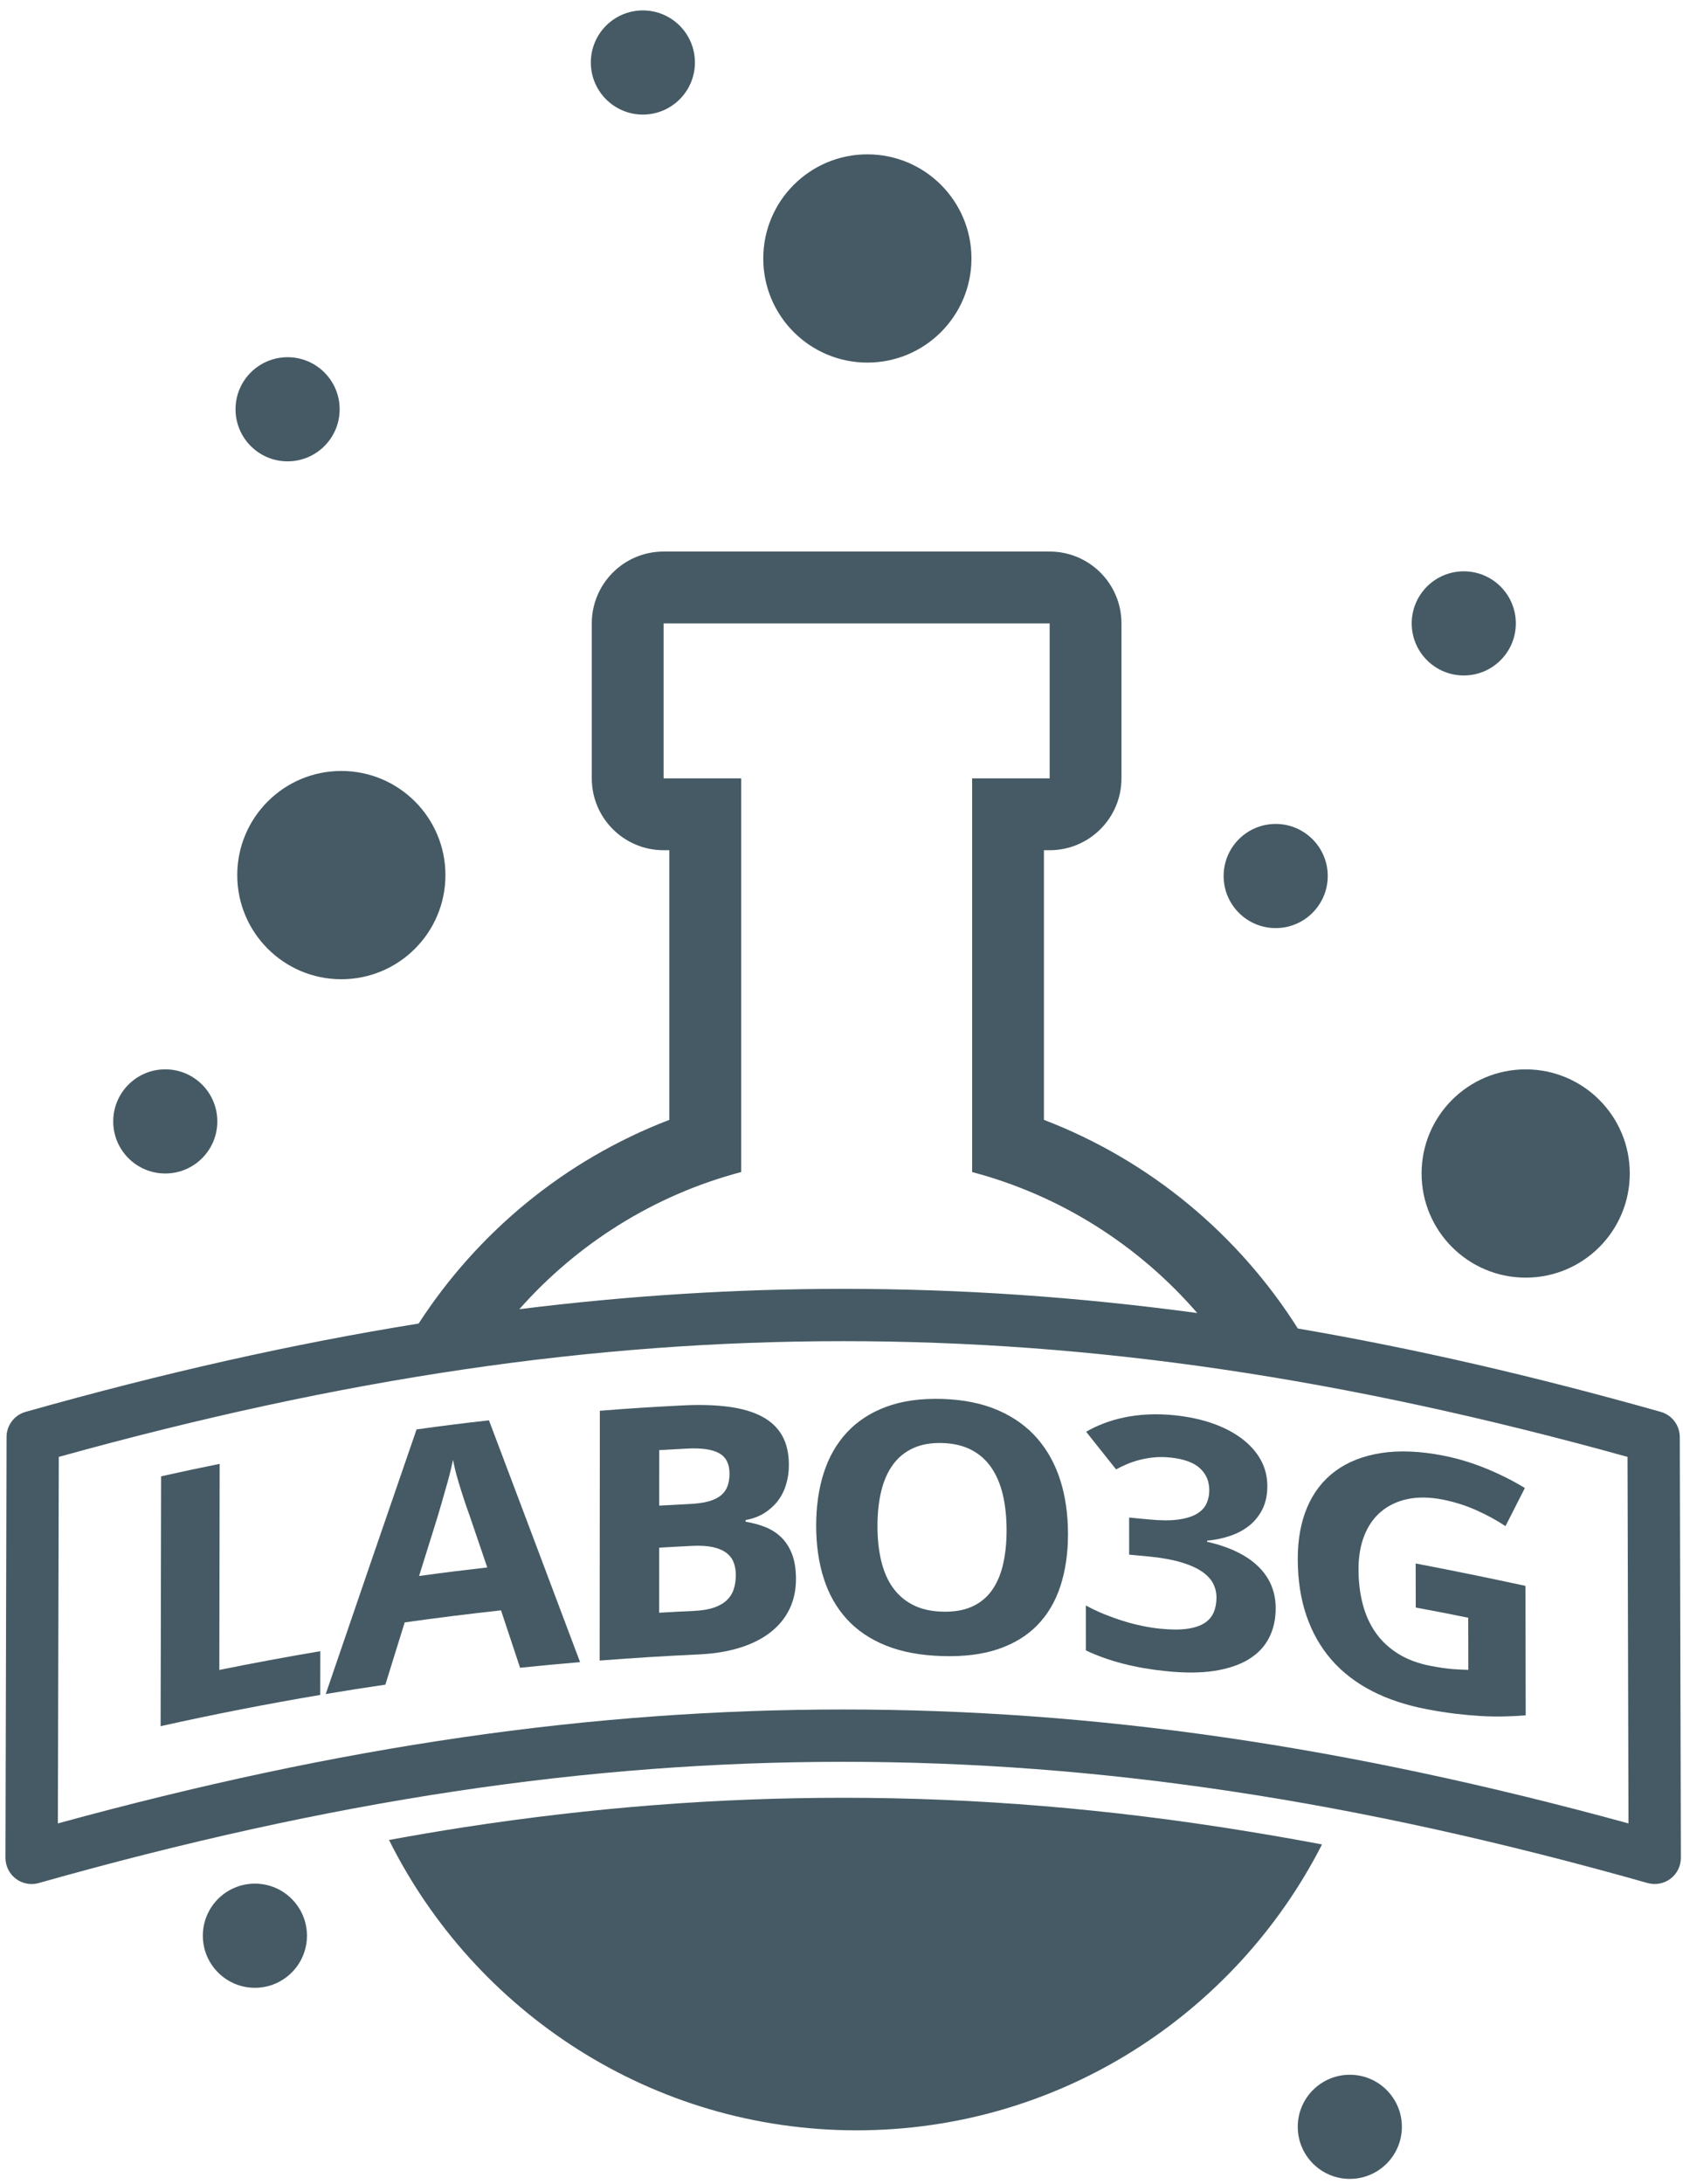<?xml version="1.0" encoding="UTF-8" standalone="no"?>
<svg width="101px" height="131px" viewBox="0 0 101 131" version="1.1" xmlns="http://www.w3.org/2000/svg" xmlns:xlink="http://www.w3.org/1999/xlink">
    <title>LOGO</title>
    <defs></defs>
    <g id="Page-1" stroke="none" stroke-width="1" fill="none" fill-rule="evenodd">
        <g id="Labo3G" transform="translate(-790, -148)" fill="#455A64">
            <g id="LOGO" transform="translate(790, 148)">
                <path d="M9.919,70.397 C11.644,70.397 13.042,68.999 13.042,67.274 C13.042,65.548 11.644,64.149 9.919,64.149 C8.193,64.149 6.795,65.548 6.795,67.274 C6.795,68.999 8.193,70.397 9.919,70.397" id="Fill-1"></path>
                <path d="M76.556,55.676 C78.281,55.676 79.68,54.277 79.68,52.552 C79.68,50.827 78.281,49.428 76.556,49.428 C74.831,49.428 73.432,50.827 73.432,52.552 C73.432,54.277 74.831,55.676 76.556,55.676" id="Fill-2"></path>
                <path d="M87.844,40.521 C89.569,40.521 90.968,39.122 90.968,37.397 C90.968,35.672 89.569,34.273 87.844,34.273 C86.119,34.273 84.72,35.672 84.72,37.397 C84.72,39.122 86.119,40.521 87.844,40.521" id="Fill-3"></path>
                <path d="M38.579,6.873 C40.305,6.873 41.703,5.474 41.703,3.749 C41.703,2.024 40.305,0.625 38.579,0.625 C36.855,0.625 35.457,2.024 35.457,3.749 C35.457,5.474 36.855,6.873 38.579,6.873" id="Fill-4"></path>
                <path d="M15.297,112.999 C13.571,112.999 12.173,114.397 12.173,116.122 C12.173,117.847 13.571,119.247 15.297,119.247 C17.022,119.247 18.421,117.847 18.421,116.122 C18.421,114.397 17.022,112.999 15.297,112.999" id="Fill-5"></path>
                <path d="M17.259,27.676 C18.984,27.676 20.383,26.277 20.383,24.552 C20.383,22.827 18.984,21.429 17.259,21.429 C15.533,21.429 14.135,22.827 14.135,24.552 C14.135,26.277 15.533,27.676 17.259,27.676" id="Fill-6"></path>
                <path d="M81.005,124.464 C79.279,124.464 77.881,125.861 77.881,127.587 C77.881,129.311 79.279,130.711 81.005,130.711 C82.73,130.711 84.129,129.311 84.129,127.587 C84.129,125.861 82.73,124.464 81.005,124.464" id="Fill-7"></path>
                <path d="M14.238,52.497 C14.238,55.947 17.034,58.744 20.484,58.744 C23.934,58.744 26.731,55.947 26.731,52.497 C26.731,49.047 23.934,46.25 20.484,46.25 C17.034,46.25 14.238,49.047 14.238,52.497" id="Fill-8"></path>
                <path d="M52.053,21.752 C55.503,21.752 58.299,18.955 58.299,15.505 C58.299,12.056 55.503,9.259 52.053,9.259 C48.602,9.259 45.805,12.056 45.805,15.505 C45.805,18.955 48.602,21.752 52.053,21.752" id="Fill-9"></path>
                <path d="M85.312,70.397 C85.312,73.848 88.109,76.645 91.56,76.645 C95.01,76.645 97.806,73.848 97.806,70.397 C97.806,66.947 95.01,64.151 91.56,64.151 C88.109,64.151 85.312,66.947 85.312,70.397" id="Fill-10"></path>
                <path d="M13.183,87.816 C11.776,88.102 11.073,88.251 9.669,88.564 C9.659,93.559 9.649,98.556 9.639,103.552 C12.815,102.846 16.008,102.219 19.216,101.679 C19.217,100.63 19.218,100.104 19.22,99.054 C17.196,99.397 15.175,99.771 13.162,100.179 C13.169,96.058 13.177,91.937 13.183,87.816" id="Fill-11"></path>
                <path d="M24.999,85.75 C23.175,91.038 21.356,96.329 19.548,101.624 C20.978,101.385 21.693,101.272 23.126,101.062 C23.59,99.568 23.822,98.819 24.286,97.327 C26.21,97.056 28.137,96.816 30.067,96.604 C30.525,97.98 30.753,98.669 31.211,100.049 C32.65,99.9 33.37,99.832 34.811,99.711 C32.993,94.874 31.17,90.039 29.344,85.205 C27.604,85.402 26.735,85.511 24.999,85.75 L24.999,85.75 Z M25.15,94.543 C25.576,93.173 25.79,92.489 26.219,91.121 C26.241,91.043 26.277,90.923 26.328,90.759 C26.378,90.595 26.433,90.406 26.494,90.194 C26.555,89.98 26.621,89.754 26.689,89.512 C26.76,89.271 26.827,89.032 26.892,88.796 C26.956,88.559 27.015,88.334 27.064,88.123 C27.114,87.911 27.182,87.574 27.185,87.574 C27.185,87.574 27.288,88.091 27.379,88.421 C27.47,88.752 27.567,89.079 27.67,89.405 C27.772,89.731 27.87,90.027 27.961,90.297 C28.053,90.566 28.121,90.759 28.167,90.877 C28.597,92.138 28.812,92.768 29.242,94.031 C27.603,94.219 26.784,94.32 25.15,94.543 L25.15,94.543 Z" id="Fill-12"></path>
                <path d="M46.886,92.224 C46.612,91.96 46.293,91.754 45.928,91.61 C45.563,91.464 45.169,91.358 44.746,91.289 C44.746,91.248 44.747,91.227 44.747,91.186 C45.162,91.112 45.529,90.977 45.849,90.781 C46.166,90.585 46.438,90.345 46.662,90.06 C46.883,89.776 47.054,89.448 47.168,89.076 C47.283,88.705 47.342,88.309 47.342,87.885 C47.342,87.181 47.205,86.59 46.933,86.114 C46.66,85.637 46.254,85.256 45.717,84.973 C45.179,84.69 44.51,84.493 43.711,84.389 C42.912,84.285 41.983,84.258 40.923,84.313 C38.952,84.414 37.966,84.478 35.998,84.631 C35.993,89.625 35.989,94.621 35.986,99.616 C37.966,99.462 39.948,99.34 41.931,99.248 C42.838,99.207 43.65,99.077 44.369,98.855 C45.088,98.634 45.7,98.332 46.203,97.947 C46.707,97.563 47.093,97.102 47.362,96.562 C47.632,96.019 47.767,95.408 47.767,94.724 C47.767,94.137 47.689,93.639 47.532,93.232 C47.374,92.824 47.159,92.488 46.886,92.224 L46.886,92.224 Z M39.563,86.991 C40.24,86.951 40.579,86.932 41.256,86.899 C42.131,86.855 42.771,86.955 43.175,87.187 C43.577,87.422 43.779,87.826 43.779,88.4 C43.779,88.688 43.739,88.94 43.658,89.158 C43.577,89.376 43.444,89.56 43.259,89.711 C43.076,89.862 42.833,89.979 42.533,90.064 C42.233,90.148 41.862,90.2 41.416,90.223 C40.674,90.259 40.303,90.279 39.561,90.322 C39.563,88.99 39.563,88.324 39.563,86.991 L39.563,86.991 Z M44.031,95.341 C43.946,95.596 43.805,95.816 43.61,96.002 C43.414,96.186 43.156,96.333 42.838,96.442 C42.518,96.55 42.125,96.615 41.655,96.637 C40.816,96.677 40.396,96.699 39.558,96.748 C39.558,95.187 39.56,94.406 39.56,92.844 C40.362,92.797 40.762,92.775 41.565,92.736 C42.056,92.713 42.468,92.74 42.798,92.815 C43.128,92.89 43.397,93.006 43.599,93.163 C43.803,93.32 43.946,93.51 44.031,93.737 C44.116,93.963 44.158,94.216 44.158,94.495 C44.158,94.803 44.114,95.085 44.031,95.341 L44.031,95.341 Z" id="Fill-13"></path>
                <path d="M62.251,86.295 C61.635,85.584 60.852,85.019 59.907,84.607 C58.963,84.194 57.845,83.963 56.555,83.922 C55.255,83.881 54.132,84.042 53.183,84.394 C52.233,84.746 51.448,85.261 50.826,85.93 C50.204,86.599 49.74,87.41 49.436,88.357 C49.132,89.305 48.98,90.361 48.98,91.523 C48.98,92.684 49.131,93.74 49.436,94.692 C49.739,95.643 50.201,96.455 50.82,97.132 C51.439,97.809 52.223,98.337 53.173,98.719 C54.124,99.101 55.244,99.307 56.536,99.347 C57.828,99.388 58.948,99.252 59.897,98.93 C60.846,98.609 61.63,98.131 62.252,97.493 C62.874,96.855 63.336,96.073 63.638,95.144 C63.941,94.216 64.093,93.174 64.092,92.02 C64.091,90.85 63.94,89.783 63.635,88.815 C63.33,87.848 62.87,87.007 62.251,86.295 L62.251,86.295 Z M60.183,93.896 C60.033,94.514 59.803,95.031 59.492,95.451 C59.181,95.87 58.782,96.186 58.293,96.398 C57.805,96.61 57.22,96.704 56.535,96.683 C55.866,96.661 55.29,96.531 54.805,96.287 C54.321,96.045 53.918,95.704 53.599,95.265 C53.281,94.827 53.044,94.294 52.89,93.667 C52.736,93.039 52.659,92.333 52.659,91.547 C52.659,90.762 52.735,90.057 52.889,89.434 C53.043,88.81 53.28,88.282 53.598,87.849 C53.917,87.417 54.323,87.089 54.815,86.868 C55.306,86.647 55.886,86.546 56.555,86.567 C57.232,86.588 57.811,86.726 58.295,86.978 C58.779,87.231 59.178,87.583 59.488,88.036 C59.8,88.487 60.031,89.031 60.181,89.663 C60.33,90.296 60.406,91.005 60.407,91.792 C60.407,92.577 60.333,93.279 60.183,93.896 L60.183,93.896 Z" id="Fill-14"></path>
                <path d="M72.437,92.489 L72.437,92.426 C72.949,92.377 73.425,92.275 73.865,92.122 C74.303,91.968 74.686,91.757 75.01,91.489 C75.334,91.22 75.59,90.893 75.777,90.504 C75.963,90.116 76.055,89.662 76.055,89.143 C76.054,88.576 75.922,88.053 75.659,87.577 C75.395,87.102 75.02,86.679 74.54,86.314 C74.057,85.948 73.479,85.642 72.803,85.402 C72.125,85.161 71.373,84.996 70.547,84.907 C69.966,84.845 69.419,84.828 68.905,84.853 C68.393,84.878 67.913,84.938 67.469,85.031 C67.025,85.124 66.613,85.245 66.234,85.39 C65.854,85.536 65.503,85.703 65.181,85.89 C65.901,86.79 66.259,87.242 66.978,88.149 C67.161,88.049 67.366,87.949 67.591,87.85 C67.818,87.751 68.067,87.665 68.338,87.592 C68.611,87.519 68.905,87.464 69.224,87.431 C69.541,87.398 69.883,87.401 70.252,87.439 C71.055,87.523 71.642,87.74 72.013,88.083 C72.385,88.426 72.571,88.864 72.571,89.398 C72.572,89.692 72.514,89.962 72.4,90.208 C72.285,90.455 72.089,90.659 71.81,90.822 C71.53,90.985 71.158,91.097 70.691,91.16 C70.223,91.223 69.639,91.218 68.934,91.149 C68.465,91.102 68.231,91.082 67.762,91.038 C67.763,91.928 67.763,92.372 67.763,93.262 C68.242,93.306 68.481,93.328 68.959,93.375 C69.709,93.449 70.342,93.564 70.855,93.714 C71.368,93.864 71.783,94.047 72.1,94.257 C72.418,94.468 72.648,94.708 72.79,94.974 C72.932,95.241 73.002,95.526 73.003,95.834 C73.003,96.163 72.948,96.458 72.838,96.721 C72.727,96.985 72.541,97.201 72.282,97.369 C72.022,97.536 71.674,97.651 71.238,97.712 C70.801,97.773 70.253,97.769 69.595,97.702 C69.265,97.669 68.915,97.614 68.543,97.536 C68.171,97.461 67.794,97.362 67.41,97.242 C67.026,97.123 66.643,96.985 66.259,96.831 C65.876,96.675 65.512,96.503 65.166,96.312 C65.167,97.391 65.167,97.93 65.168,99.009 C65.858,99.335 66.603,99.6 67.4,99.804 C68.198,100.009 69.05,100.157 69.954,100.249 C71.08,100.367 72.057,100.362 72.888,100.234 C73.716,100.102 74.404,99.87 74.951,99.532 C75.496,99.193 75.901,98.764 76.163,98.243 C76.427,97.722 76.557,97.134 76.556,96.478 C76.556,95.488 76.208,94.651 75.511,93.973 C74.816,93.296 73.791,92.797 72.437,92.489" id="Fill-15"></path>
                <path d="M84.957,93.792 C84.959,94.85 84.959,95.378 84.962,96.436 C86.223,96.67 86.853,96.792 88.112,97.048 C88.115,98.299 88.115,98.924 88.118,100.174 C87.815,100.169 87.492,100.151 87.147,100.125 C86.802,100.097 86.379,100.035 85.878,99.941 C85.113,99.794 84.452,99.55 83.902,99.205 C83.35,98.86 82.899,98.436 82.548,97.932 C82.198,97.428 81.94,96.856 81.776,96.217 C81.611,95.579 81.529,94.89 81.527,94.152 C81.526,93.381 81.643,92.699 81.878,92.109 C82.112,91.52 82.449,91.041 82.89,90.674 C83.33,90.306 83.86,90.057 84.478,89.927 C85.096,89.798 85.793,89.807 86.567,89.957 C87.279,90.096 87.958,90.311 88.605,90.601 C89.253,90.892 89.833,91.209 90.347,91.552 C90.813,90.636 91.046,90.179 91.51,89.266 C90.808,88.836 90.032,88.446 89.186,88.098 C88.338,87.75 87.471,87.489 86.584,87.316 C85.189,87.046 83.95,87 82.868,87.17 C81.785,87.341 80.873,87.704 80.131,88.253 C79.391,88.801 78.829,89.525 78.449,90.418 C78.069,91.311 77.88,92.346 77.881,93.521 C77.882,94.778 78.056,95.913 78.401,96.923 C78.745,97.935 79.248,98.816 79.908,99.573 C80.568,100.329 81.38,100.951 82.343,101.448 C83.306,101.943 84.411,102.306 85.656,102.541 C86.247,102.653 86.807,102.741 87.333,102.805 C87.86,102.868 88.363,102.914 88.844,102.942 C89.325,102.97 89.789,102.979 90.235,102.969 C90.68,102.959 91.122,102.938 91.56,102.905 C91.554,100.315 91.548,97.725 91.544,95.135 C89.352,94.661 87.16,94.214 84.957,93.792" id="Fill-16"></path>
                <path d="M100.807,86.204 C100.804,85.503 100.338,84.889 99.664,84.698 C92.059,82.548 84.861,80.892 77.887,79.697 C74.34,74.09 69.05,69.634 62.648,67.18 L62.648,51.004 L62.992,51.004 C65.372,51.004 67.301,49.074 67.301,46.694 L67.301,37.397 C67.301,35.017 65.372,33.087 62.992,33.087 L39.825,33.087 C37.444,33.087 35.514,35.017 35.514,37.397 L35.514,46.694 C35.514,49.074 37.444,51.004 39.825,51.004 L40.168,51.004 L40.168,67.18 C33.879,69.591 28.666,73.934 25.121,79.4 C17.583,80.613 9.8,82.362 1.535,84.698 C0.861,84.889 0.395,85.503 0.393,86.204 L0.328,111.449 C0.327,111.941 0.557,112.406 0.949,112.703 C1.225,112.912 1.558,113.022 1.898,113.022 C2.04,113.022 2.183,113.003 2.324,112.963 C19.87,108.001 35.211,105.69 50.602,105.69 C65.993,105.69 81.332,108.001 98.876,112.962 C99.349,113.097 99.858,113 100.251,112.703 C100.643,112.406 100.874,111.941 100.872,111.449 L100.807,86.204 L100.807,86.204 Z M44.478,70.311 L44.478,46.694 L39.825,46.694 L39.825,37.397 L62.992,37.397 L62.992,46.694 L58.339,46.694 L58.339,70.311 C63.669,71.72 68.347,74.722 71.85,78.769 C64.646,77.794 57.633,77.318 50.606,77.318 C44.168,77.318 37.739,77.721 31.166,78.538 C34.646,74.607 39.249,71.693 44.478,70.311 L44.478,70.311 Z M50.602,102.552 C35.504,102.552 20.476,104.728 3.472,109.386 L3.528,87.398 C20.585,82.665 35.574,80.456 50.606,80.456 C65.638,80.456 80.623,82.664 97.67,87.398 L97.729,109.386 C80.727,104.728 65.7,102.552 50.602,102.552 L50.602,102.552 Z" id="Fill-17"></path>
                <path d="M74.87,109.863 C66.575,108.507 58.594,107.848 50.602,107.848 C43.082,107.848 35.575,108.425 27.805,109.622 C26.33,109.85 24.842,110.107 23.345,110.379 C28.482,120.69 39.126,127.797 51.409,127.797 C63.583,127.797 74.148,120.814 79.336,110.648 C77.835,110.362 76.349,110.105 74.87,109.863" id="Fill-18"></path>
            </g>
        </g>
    </g>
</svg>
